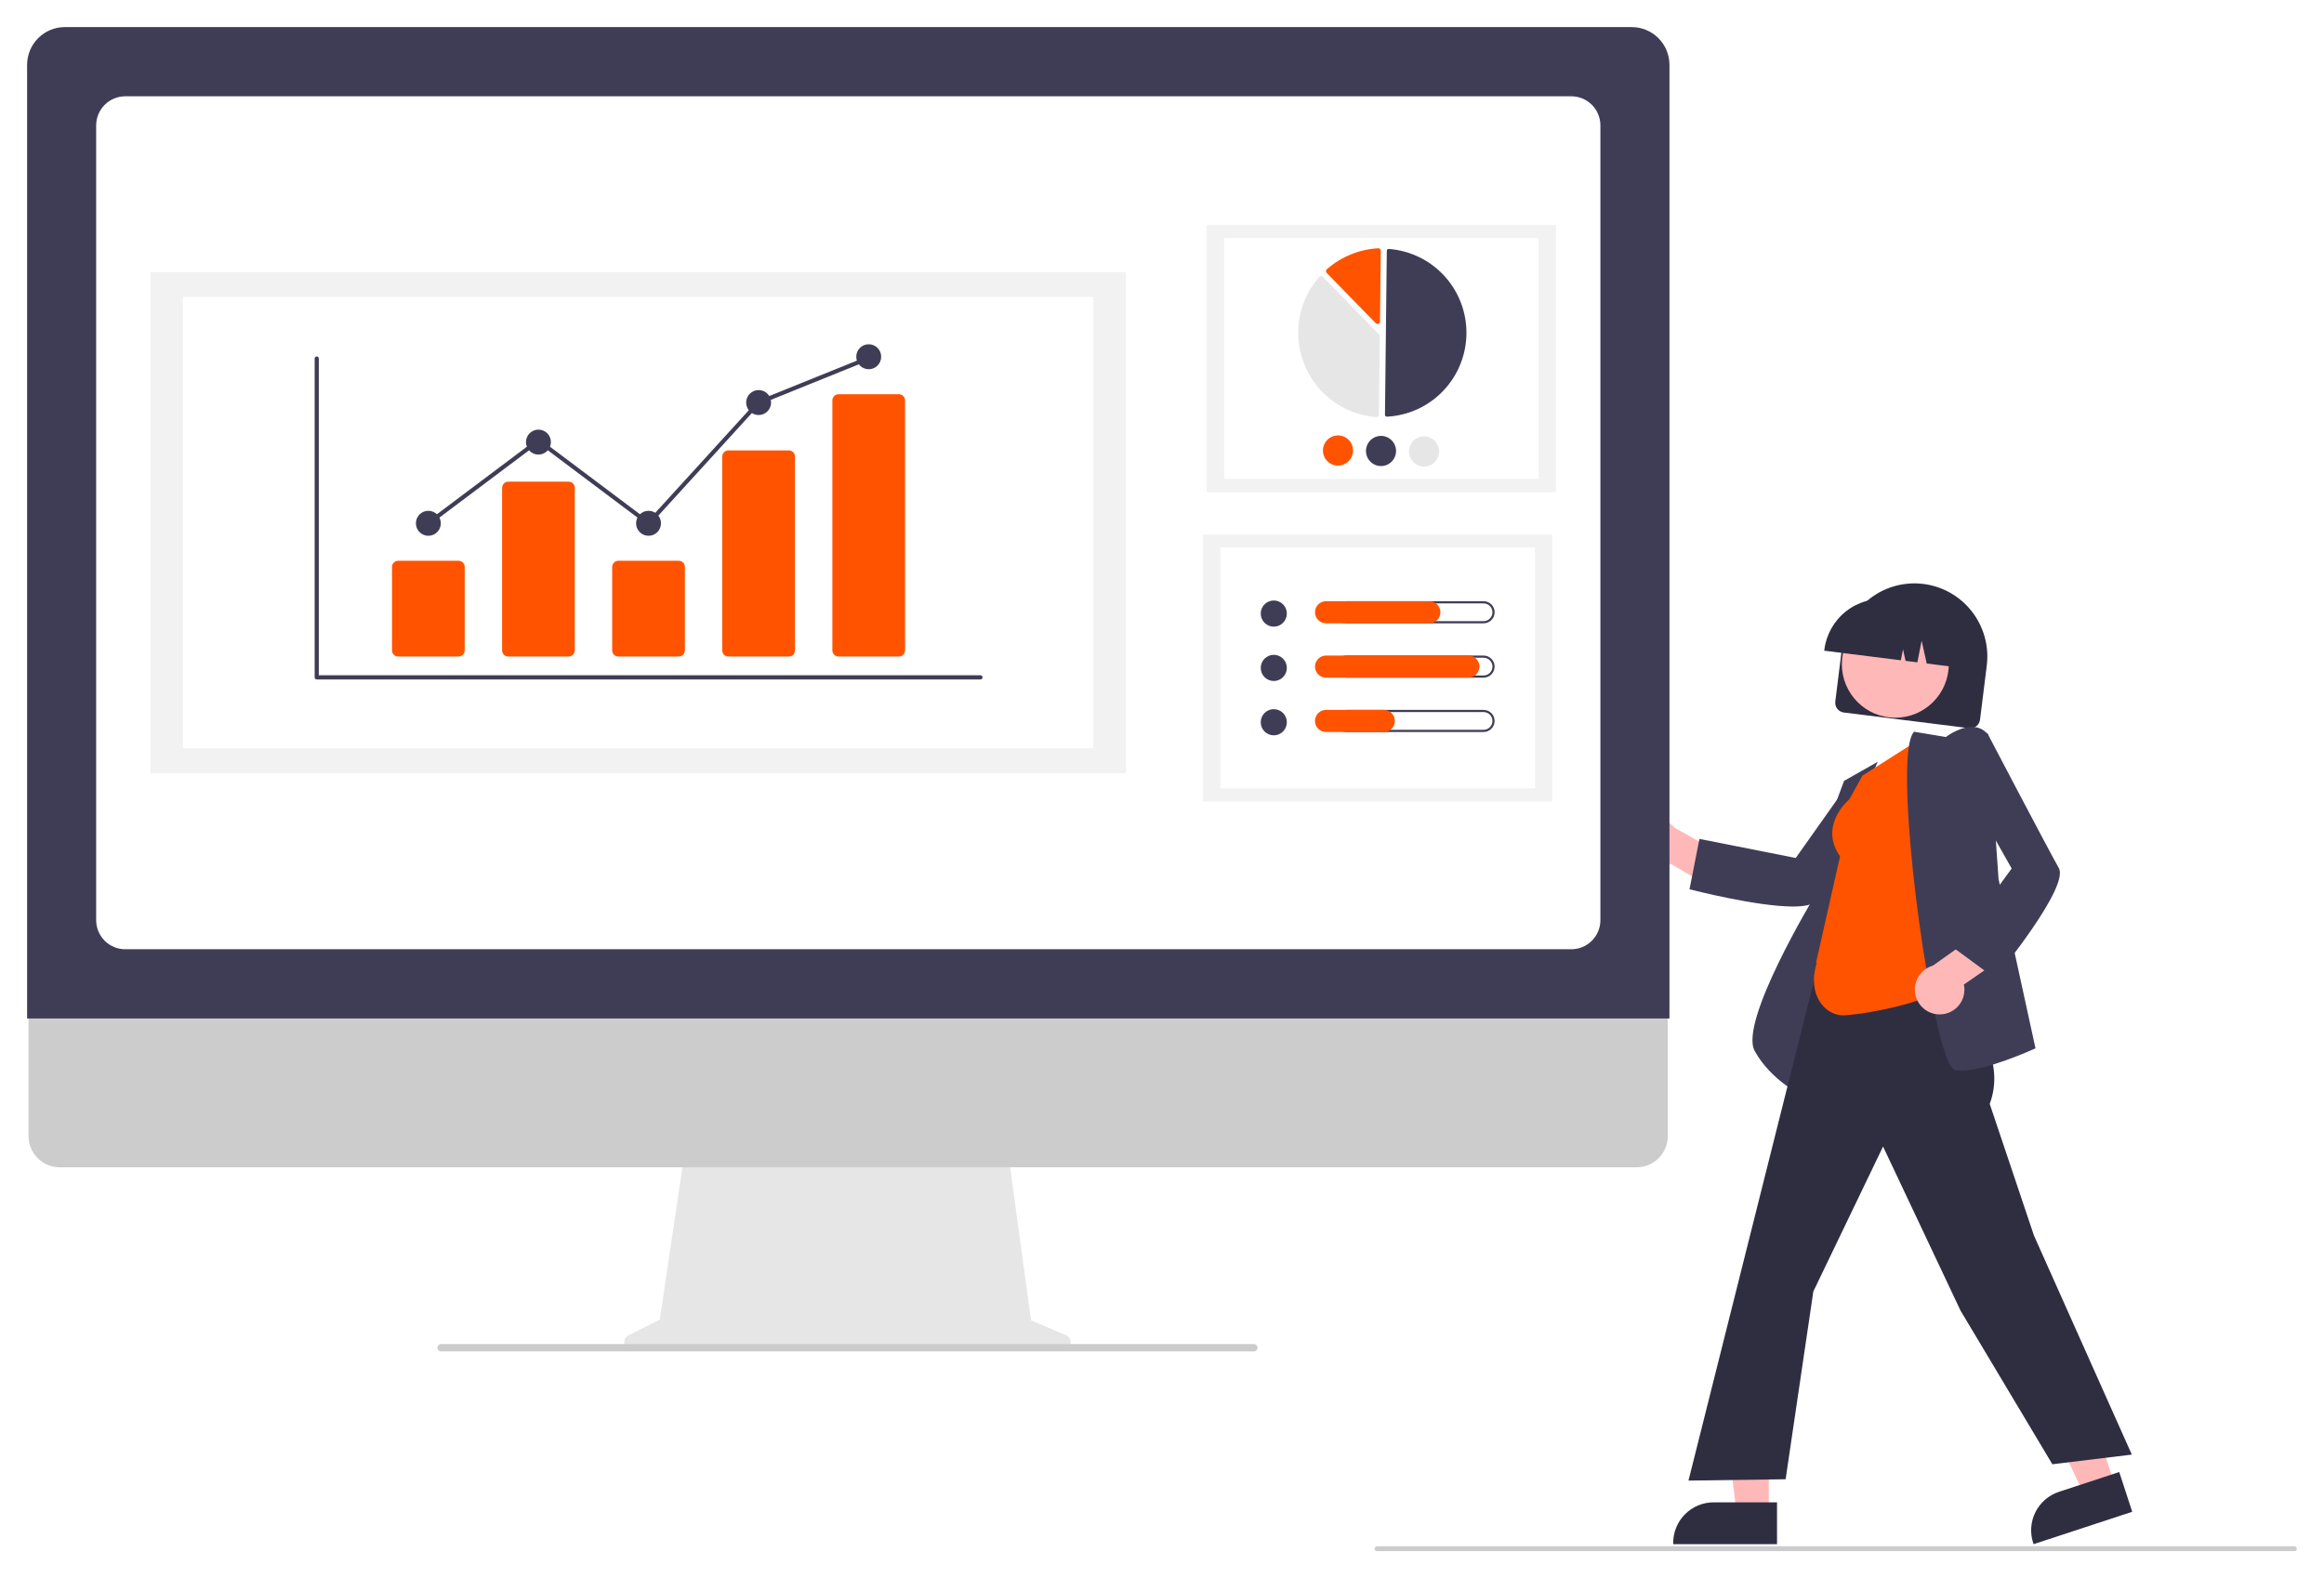 <svg width="343" height="233" viewBox="0 0 343 233" fill="none" xmlns="http://www.w3.org/2000/svg">
<g clip-path="url(#clip0_147_1)" filter="url(#filter0_d_147_1)">
<path d="M270.872 99.572L271.866 91.581C272.22 88.741 273.684 86.158 275.937 84.401C278.19 82.643 281.047 81.855 283.88 82.209C286.713 82.563 289.289 84.031 291.042 86.29C292.795 88.549 293.582 91.413 293.228 94.253L292.234 102.244C292.186 102.626 291.989 102.972 291.687 103.208C291.384 103.444 291.001 103.55 290.62 103.503L272.128 101.19C271.747 101.142 271.402 100.945 271.166 100.642C270.931 100.338 270.825 99.954 270.872 99.572Z" fill="#2F2E41"/>
<path d="M279.73 101.957C284.088 101.957 287.622 98.414 287.622 94.045C287.622 89.675 284.088 86.133 279.73 86.133C275.372 86.133 271.838 89.675 271.838 94.045C271.838 98.414 275.372 101.957 279.73 101.957Z" fill="#FFB8B8"/>
<path d="M269.26 91.904C269.542 89.659 270.701 87.617 272.482 86.227C274.264 84.838 276.523 84.213 278.763 84.49L280.357 84.69C282.597 84.973 284.633 86.135 286.02 87.921C287.406 89.707 288.029 91.971 287.752 94.217L287.732 94.377L284.363 93.956L283.616 90.586L282.984 93.783L281.243 93.566L280.866 91.865L280.548 93.479L269.24 92.064L269.26 91.904Z" fill="#2F2E41"/>
<path d="M241.133 122.268C241.374 122.742 241.716 123.158 242.135 123.486C242.554 123.814 243.039 124.046 243.557 124.165C244.075 124.285 244.613 124.289 245.132 124.177C245.652 124.066 246.141 123.841 246.565 123.52L253.733 127.73L257.347 123.986L247.141 118.184C246.555 117.506 245.742 117.067 244.855 116.95C243.968 116.834 243.068 117.047 242.328 117.55C241.587 118.054 241.056 118.812 240.836 119.681C240.616 120.551 240.721 121.471 241.133 122.268Z" fill="#FFB8B8"/>
<path d="M264.625 129.832C259.337 129.832 250.034 127.459 249.519 127.326L249.356 127.284L250.82 119.852L265.031 122.666L272.751 111.767L281.614 110.863L281.366 111.19C281.251 111.342 269.826 126.42 268.048 128.95C267.599 129.588 266.318 129.832 264.625 129.832Z" fill="#3F3D56"/>
<path d="M266.042 157.728L265.83 157.627C265.785 157.605 261.293 155.415 258.967 151.138C256.651 146.882 267.491 128.828 268.249 127.575L268.26 121.841L272.16 111.287L277.133 108.469L272.863 118.456L266.042 157.728Z" fill="#3F3D56"/>
<path d="M261.06 219.353L256.307 219.353L254.046 200.973L261.061 200.974L261.06 219.353Z" fill="#FFB8B8"/>
<path d="M262.272 223.972L246.947 223.971V223.777C246.947 222.191 247.576 220.67 248.694 219.548C249.813 218.427 251.33 217.797 252.912 217.797H252.912L262.272 217.797L262.272 223.972Z" fill="#2F2E41"/>
<path d="M312.11 215.177L307.594 216.66L299.737 199.901L306.402 197.712L312.11 215.177Z" fill="#FFB8B8"/>
<path d="M314.697 219.188L300.134 223.972L300.073 223.787C299.581 222.28 299.706 220.638 300.42 219.223C301.135 217.808 302.381 216.736 303.884 216.242L303.885 216.242L312.779 213.32L314.697 219.188Z" fill="#2F2E41"/>
<path d="M302.908 212.172L289.359 189.495L277.922 165.267L267.629 186.669L263.541 214.387L249.202 214.586L249.259 214.362L271.201 126.95L288.387 129.524L287.604 140.897L288.07 141.561C291.952 147.09 295.966 152.807 293.664 158.969L300.19 178.397L314.637 210.747L302.908 212.172Z" fill="#2F2E41"/>
<path d="M271.987 145.895C269.496 145.895 266.655 143.044 268.129 138.178L268.034 138.108L271.574 122.427C268.484 117.997 272.558 114.341 272.94 114.015L274.884 110.506L283.463 105.051L287.804 141.209L287.739 141.271C284.604 144.278 274.075 145.895 271.987 145.895Z" fill="#FF5300"/>
<path d="M289.556 154.054C289.215 154.059 288.875 154.023 288.543 153.947C288.209 153.863 287.669 153.437 286.834 150.712C283.516 139.881 279.598 107.29 282.444 104.1L282.509 104.027L287.183 104.808C287.571 104.521 289.61 103.094 291.491 103.342C291.878 103.391 292.251 103.519 292.587 103.718C292.924 103.917 293.215 104.183 293.445 104.5L293.477 104.542L294.966 125.777L300.42 150.767L300.289 150.827C299.972 150.971 293.161 154.054 289.556 154.054Z" fill="#3F3D56"/>
<path d="M286.413 145.754C286.944 145.736 287.465 145.602 287.939 145.361C288.413 145.119 288.828 144.777 289.155 144.357C289.483 143.937 289.714 143.451 289.834 142.932C289.954 142.413 289.958 141.874 289.847 141.352L296.689 136.628L294.839 131.76L285.271 138.567C284.411 138.812 283.669 139.365 283.187 140.121C282.706 140.877 282.518 141.783 282.658 142.669C282.799 143.555 283.259 144.358 283.951 144.927C284.643 145.496 285.519 145.79 286.413 145.754Z" fill="#FFB8B8"/>
<path d="M294.431 140.414L288.337 135.933L296.903 124.223L290.33 112.593L293.271 104.162L293.461 104.525C293.549 104.694 302.328 121.46 303.859 124.147C305.453 126.942 294.984 139.74 294.538 140.283L294.431 140.414Z" fill="#3F3D56"/>
<path d="M157.357 193.121L152.17 190.932L148.612 164.866H101.233L97.377 190.825L92.737 193.151C92.515 193.263 92.337 193.446 92.231 193.671C92.126 193.897 92.1 194.151 92.157 194.393C92.214 194.635 92.351 194.851 92.546 195.006C92.74 195.16 92.981 195.244 93.23 195.244H156.929C157.184 195.244 157.43 195.156 157.627 194.994C157.824 194.833 157.959 194.608 158.009 194.358C158.06 194.108 158.022 193.848 157.903 193.623C157.784 193.397 157.591 193.22 157.357 193.121Z" fill="#E6E6E6"/>
<path d="M241.552 168.334H8.813C7.592 168.331 6.422 167.843 5.559 166.976C4.697 166.11 4.212 164.935 4.212 163.711V130.808H246.153V163.711C246.153 164.935 245.669 166.11 244.806 166.976C243.944 167.843 242.773 168.331 241.552 168.334Z" fill="#CCCCCC"/>
<path d="M246.396 146.359H4V5.573C4.002 4.095 4.588 2.679 5.63 1.634C6.672 0.589 8.085 0.002 9.559 0H240.838C242.311 0.002 243.724 0.589 244.766 1.634C245.808 2.679 246.395 4.095 246.396 5.573V146.359Z" fill="#3F3D56"/>
<path d="M231.919 136.14H18.477C17.341 136.139 16.252 135.686 15.449 134.881C14.645 134.075 14.193 132.983 14.192 131.844V14.514C14.193 13.375 14.645 12.283 15.449 11.478C16.252 10.672 17.341 10.219 18.477 10.218H231.919C233.055 10.219 234.144 10.672 234.948 11.478C235.751 12.283 236.203 13.375 236.204 14.514V131.844C236.203 132.983 235.751 134.075 234.948 134.881C234.144 135.686 233.055 136.139 231.919 136.14Z" fill="white"/>
<path d="M185.058 195.516H65.122C64.999 195.518 64.879 195.48 64.78 195.407C64.681 195.334 64.609 195.23 64.575 195.112C64.554 195.031 64.551 194.947 64.568 194.865C64.584 194.784 64.619 194.707 64.67 194.641C64.721 194.575 64.786 194.521 64.86 194.484C64.935 194.447 65.017 194.428 65.1 194.428H185.013C185.143 194.424 185.27 194.463 185.375 194.54C185.479 194.618 185.554 194.728 185.588 194.854C185.605 194.933 185.605 195.016 185.587 195.095C185.568 195.174 185.532 195.249 185.481 195.312C185.43 195.376 185.366 195.427 185.293 195.462C185.219 195.498 185.139 195.516 185.058 195.516Z" fill="#CCCCCC"/>
<path d="M229.64 29.187H178.106V68.658H229.64V29.187Z" fill="#F2F2F2"/>
<path d="M227.08 31.148H180.667V66.697H227.08V31.148Z" fill="white"/>
<path d="M204.688 57.517C204.694 57.517 204.7 57.517 204.707 57.516C207.848 57.352 210.81 55.993 212.988 53.718C215.167 51.442 216.399 48.42 216.434 45.266C216.469 42.112 215.305 39.063 213.178 36.739C211.051 34.415 208.121 32.991 204.983 32.755C204.945 32.752 204.906 32.757 204.869 32.77C204.832 32.783 204.798 32.803 204.77 32.83C204.741 32.856 204.718 32.887 204.703 32.922C204.687 32.958 204.679 32.996 204.679 33.035L204.408 57.23C204.407 57.305 204.436 57.378 204.489 57.431C204.541 57.485 204.613 57.516 204.688 57.517Z" fill="#3F3D56"/>
<path d="M194.983 36.756C195.08 36.757 195.172 36.797 195.239 36.866L203.547 45.384C203.581 45.418 203.607 45.459 203.625 45.503C203.642 45.547 203.651 45.595 203.651 45.642L203.521 57.22C203.521 57.27 203.51 57.319 203.49 57.364C203.47 57.41 203.44 57.45 203.404 57.484C203.367 57.518 203.324 57.544 203.277 57.56C203.229 57.576 203.179 57.583 203.13 57.579C200.82 57.406 198.604 56.59 196.731 55.224C194.858 53.857 193.402 51.994 192.527 49.844C191.652 47.693 191.392 45.341 191.777 43.051C192.162 40.761 193.177 38.624 194.706 36.88C194.74 36.842 194.78 36.812 194.825 36.791C194.871 36.769 194.92 36.758 194.97 36.756C194.974 36.756 194.979 36.756 194.983 36.756Z" fill="#E6E6E6"/>
<path d="M203.432 32.656C203.524 32.657 203.613 32.694 203.68 32.758C203.716 32.792 203.745 32.834 203.764 32.88C203.783 32.926 203.793 32.975 203.792 33.025L203.675 43.471C203.674 43.543 203.652 43.613 203.612 43.672C203.571 43.731 203.514 43.778 203.447 43.804C203.381 43.831 203.308 43.837 203.238 43.823C203.167 43.808 203.103 43.772 203.053 43.721L195.803 36.288C195.768 36.252 195.742 36.21 195.724 36.164C195.706 36.118 195.698 36.069 195.7 36.02C195.702 35.97 195.713 35.922 195.734 35.877C195.756 35.832 195.785 35.792 195.822 35.76C197.931 33.899 200.604 32.806 203.409 32.657C203.417 32.657 203.424 32.656 203.432 32.656Z" fill="#FF5300"/>
<path d="M199.697 62.534C199.692 62.975 199.557 63.404 199.308 63.768C199.06 64.131 198.71 64.413 198.302 64.577C197.894 64.741 197.446 64.78 197.016 64.689C196.586 64.599 196.192 64.382 195.885 64.067C195.578 63.752 195.371 63.352 195.29 62.919C195.209 62.486 195.258 62.038 195.431 61.633C195.603 61.228 195.892 60.883 196.26 60.642C196.628 60.402 197.06 60.276 197.499 60.281C198.088 60.288 198.651 60.529 199.063 60.952C199.475 61.374 199.703 61.943 199.697 62.534Z" fill="#FF5300"/>
<path d="M206.047 62.605C206.042 63.046 205.907 63.475 205.658 63.839C205.41 64.203 205.06 64.484 204.652 64.648C204.244 64.812 203.796 64.852 203.366 64.761C202.936 64.67 202.542 64.453 202.235 64.138C201.928 63.823 201.72 63.424 201.64 62.99C201.559 62.557 201.608 62.11 201.78 61.705C201.953 61.299 202.242 60.955 202.61 60.714C202.978 60.473 203.41 60.347 203.849 60.352C204.438 60.359 205.001 60.601 205.413 61.023C205.825 61.446 206.053 62.014 206.047 62.605Z" fill="#3F3D56"/>
<path d="M212.396 62.677C212.392 63.117 212.256 63.547 212.008 63.91C211.76 64.274 211.409 64.556 211.001 64.72C210.594 64.884 210.146 64.923 209.716 64.832C209.286 64.741 208.892 64.525 208.585 64.21C208.278 63.894 208.07 63.495 207.989 63.062C207.908 62.629 207.957 62.181 208.13 61.776C208.303 61.371 208.592 61.026 208.96 60.785C209.328 60.544 209.759 60.419 210.199 60.423C210.788 60.431 211.35 60.672 211.762 61.094C212.174 61.517 212.402 62.086 212.396 62.677Z" fill="#E6E6E6"/>
<path d="M229.098 74.871H177.563V114.342H229.098V74.871Z" fill="#F2F2F2"/>
<path d="M226.537 76.832H180.124V112.381H226.537V76.832Z" fill="white"/>
<path d="M187.999 88.516C189.063 88.516 189.926 87.651 189.926 86.584C189.926 85.517 189.063 84.652 187.999 84.652C186.935 84.652 186.072 85.517 186.072 86.584C186.072 87.651 186.935 88.516 187.999 88.516Z" fill="#3F3D56"/>
<path d="M218.962 85.08C219.134 85.08 219.304 85.114 219.463 85.179C219.622 85.245 219.766 85.341 219.888 85.463C220.009 85.585 220.106 85.73 220.172 85.889C220.238 86.048 220.271 86.218 220.271 86.391C220.271 86.563 220.238 86.733 220.172 86.892C220.106 87.052 220.009 87.196 219.888 87.318C219.766 87.439 219.622 87.536 219.463 87.602C219.304 87.667 219.134 87.701 218.962 87.701H198.694C198.348 87.701 198.015 87.563 197.77 87.317C197.525 87.071 197.387 86.738 197.387 86.391C197.387 86.043 197.525 85.71 197.77 85.464C198.015 85.218 198.348 85.08 198.694 85.08H218.962ZM218.962 84.759H198.694C198.481 84.759 198.269 84.801 198.071 84.883C197.873 84.965 197.694 85.085 197.542 85.236C197.391 85.388 197.271 85.568 197.189 85.766C197.107 85.964 197.065 86.176 197.065 86.391C197.065 86.605 197.107 86.817 197.189 87.015C197.271 87.213 197.391 87.393 197.542 87.545C197.694 87.696 197.873 87.816 198.071 87.898C198.269 87.98 198.481 88.022 198.694 88.022H218.962C219.176 88.022 219.388 87.98 219.586 87.898C219.783 87.816 219.963 87.696 220.114 87.545C220.266 87.393 220.386 87.213 220.468 87.015C220.55 86.817 220.592 86.605 220.592 86.391C220.592 86.176 220.55 85.964 220.468 85.766C220.386 85.568 220.266 85.388 220.114 85.236C219.963 85.085 219.783 84.965 219.586 84.883C219.388 84.801 219.176 84.759 218.962 84.759Z" fill="#3F3D56"/>
<path d="M210.965 88.022H195.707C195.276 88.022 194.862 87.85 194.557 87.544C194.252 87.238 194.08 86.823 194.08 86.391C194.08 85.958 194.252 85.543 194.557 85.237C194.862 84.931 195.276 84.759 195.707 84.759H210.965C211.396 84.759 211.81 84.931 212.115 85.237C212.42 85.543 212.592 85.958 212.592 86.391C212.592 86.823 212.42 87.238 212.115 87.544C211.81 87.85 211.396 88.022 210.965 88.022Z" fill="#FF5300"/>
<path d="M187.999 96.538C189.063 96.538 189.926 95.673 189.926 94.606C189.926 93.539 189.063 92.674 187.999 92.674C186.935 92.674 186.072 93.539 186.072 94.606C186.072 95.673 186.935 96.538 187.999 96.538Z" fill="#3F3D56"/>
<path d="M218.962 93.103C219.134 93.103 219.304 93.136 219.463 93.202C219.622 93.268 219.766 93.364 219.888 93.486C220.01 93.608 220.106 93.752 220.172 93.911C220.238 94.07 220.272 94.241 220.272 94.413C220.272 94.585 220.238 94.756 220.172 94.915C220.106 95.074 220.01 95.219 219.888 95.341C219.766 95.462 219.622 95.559 219.463 95.624C219.304 95.69 219.134 95.724 218.962 95.724H198.694C198.348 95.724 198.015 95.585 197.77 95.34C197.525 95.094 197.387 94.761 197.387 94.413C197.387 94.066 197.525 93.732 197.77 93.487C198.015 93.241 198.348 93.103 198.694 93.103H218.962ZM218.962 92.782H198.694C198.263 92.782 197.849 92.954 197.544 93.26C197.239 93.566 197.067 93.981 197.067 94.413C197.067 94.846 197.239 95.261 197.544 95.567C197.849 95.873 198.263 96.044 198.694 96.044H218.962C219.394 96.044 219.808 95.873 220.113 95.567C220.418 95.261 220.589 94.846 220.589 94.413C220.589 93.981 220.418 93.566 220.113 93.26C219.808 92.954 219.394 92.782 218.962 92.782Z" fill="#3F3D56"/>
<path d="M216.727 96.044H195.707C195.276 96.044 194.862 95.873 194.557 95.567C194.252 95.261 194.08 94.846 194.08 94.413C194.08 93.981 194.252 93.566 194.557 93.26C194.862 92.954 195.276 92.782 195.707 92.782H216.727C217.158 92.782 217.572 92.954 217.877 93.26C218.182 93.566 218.354 93.981 218.354 94.413C218.354 94.846 218.182 95.261 217.877 95.567C217.572 95.873 217.158 96.044 216.727 96.044Z" fill="#FF5300"/>
<path d="M187.999 104.561C189.063 104.561 189.926 103.696 189.926 102.629C189.926 101.562 189.063 100.697 187.999 100.697C186.935 100.697 186.072 101.562 186.072 102.629C186.072 103.696 186.935 104.561 187.999 104.561Z" fill="#3F3D56"/>
<path d="M218.962 101.126C219.134 101.125 219.304 101.159 219.463 101.225C219.622 101.29 219.766 101.387 219.888 101.509C220.01 101.63 220.106 101.775 220.172 101.934C220.238 102.093 220.272 102.264 220.272 102.436C220.272 102.608 220.238 102.779 220.172 102.938C220.106 103.097 220.01 103.241 219.888 103.363C219.766 103.485 219.622 103.581 219.463 103.647C219.304 103.713 219.134 103.746 218.962 103.746H198.694C198.348 103.746 198.015 103.608 197.77 103.362C197.525 103.117 197.387 102.783 197.387 102.436C197.387 102.088 197.525 101.755 197.77 101.509C198.015 101.264 198.348 101.126 198.694 101.126H218.962ZM218.962 100.805H198.694C198.263 100.805 197.849 100.977 197.544 101.283C197.239 101.588 197.067 102.003 197.067 102.436C197.067 102.869 197.239 103.283 197.544 103.589C197.849 103.895 198.263 104.067 198.694 104.067H218.962C219.394 104.067 219.808 103.895 220.113 103.589C220.418 103.283 220.589 102.869 220.589 102.436C220.589 102.003 220.418 101.588 220.113 101.283C219.808 100.977 219.394 100.805 218.962 100.805Z" fill="#3F3D56"/>
<path d="M204.243 104.067H195.707C195.493 104.067 195.282 104.025 195.084 103.944C194.886 103.862 194.707 103.742 194.555 103.59C194.404 103.439 194.284 103.259 194.202 103.061C194.12 102.863 194.078 102.65 194.078 102.436C194.078 102.222 194.12 102.009 194.202 101.811C194.284 101.613 194.404 101.433 194.555 101.282C194.707 101.13 194.886 101.01 195.084 100.928C195.282 100.846 195.493 100.804 195.707 100.805H204.243C204.674 100.805 205.087 100.978 205.392 101.283C205.696 101.589 205.868 102.004 205.868 102.436C205.868 102.868 205.696 103.283 205.392 103.588C205.087 103.894 204.674 104.066 204.243 104.067Z" fill="#FF5300"/>
<path d="M166.172 36.17H22.193V110.148H166.172V36.17Z" fill="#F2F2F2"/>
<path d="M161.372 39.846H26.993V106.472H161.372V39.846Z" fill="white"/>
<path d="M144.706 96.307H46.746C46.665 96.307 46.587 96.275 46.529 96.217C46.472 96.16 46.44 96.082 46.44 96V48.928C46.44 48.846 46.472 48.768 46.529 48.71C46.587 48.653 46.665 48.62 46.746 48.62C46.828 48.62 46.906 48.653 46.963 48.71C47.02 48.768 47.053 48.846 47.053 48.928V95.693H144.706C144.788 95.693 144.866 95.725 144.923 95.783C144.981 95.84 145.013 95.919 145.013 96C145.013 96.082 144.981 96.16 144.923 96.217C144.866 96.275 144.788 96.307 144.706 96.307Z" fill="#3F3D56"/>
<path d="M67.676 92.927H58.766C58.525 92.926 58.294 92.83 58.123 92.659C57.953 92.488 57.856 92.256 57.856 92.014V79.701C57.856 79.459 57.953 79.227 58.123 79.056C58.294 78.885 58.525 78.788 58.766 78.788H67.676C67.917 78.788 68.149 78.885 68.319 79.056C68.49 79.227 68.586 79.459 68.586 79.701V92.014C68.586 92.256 68.49 92.488 68.319 92.659C68.149 92.83 67.917 92.926 67.676 92.927Z" fill="#FF5300"/>
<path d="M83.924 92.927H75.014C74.773 92.926 74.542 92.83 74.371 92.659C74.201 92.488 74.105 92.256 74.105 92.014V68.021C74.105 67.779 74.201 67.547 74.371 67.376C74.542 67.205 74.773 67.109 75.014 67.109H83.924C84.166 67.109 84.397 67.205 84.568 67.376C84.738 67.547 84.834 67.779 84.835 68.021V92.014C84.834 92.256 84.738 92.488 84.568 92.659C84.397 92.83 84.166 92.926 83.924 92.927Z" fill="#FF5300"/>
<path d="M100.172 92.927H91.263C91.021 92.926 90.79 92.83 90.619 92.659C90.449 92.488 90.353 92.256 90.353 92.014V79.701C90.353 79.459 90.449 79.227 90.619 79.056C90.79 78.885 91.021 78.788 91.263 78.788H100.172C100.414 78.788 100.645 78.885 100.816 79.056C100.986 79.227 101.082 79.459 101.083 79.701V92.014C101.082 92.256 100.986 92.488 100.816 92.659C100.645 92.83 100.414 92.926 100.172 92.927Z" fill="#FF5300"/>
<path d="M116.421 92.927H107.511C107.275 92.932 107.047 92.843 106.876 92.68C106.706 92.516 106.607 92.292 106.601 92.055V63.369C106.607 63.133 106.706 62.909 106.876 62.745C107.047 62.582 107.275 62.493 107.511 62.498H116.421C116.657 62.493 116.885 62.582 117.055 62.745C117.226 62.909 117.325 63.133 117.331 63.369V92.055C117.325 92.292 117.226 92.516 117.055 92.68C116.885 92.843 116.657 92.932 116.421 92.927Z" fill="#FF5300"/>
<path d="M132.669 92.927H123.759C123.518 92.926 123.287 92.83 123.116 92.659C122.945 92.488 122.849 92.256 122.849 92.014V55.112C122.849 54.87 122.945 54.638 123.116 54.467C123.287 54.296 123.518 54.2 123.759 54.2H132.669C132.91 54.2 133.142 54.296 133.312 54.467C133.483 54.638 133.579 54.87 133.579 55.112V92.014C133.579 92.256 133.483 92.488 133.312 92.659C133.142 92.83 132.91 92.926 132.669 92.927Z" fill="#FF5300"/>
<path d="M63.221 75.1C64.237 75.1 65.061 74.274 65.061 73.256C65.061 72.237 64.237 71.412 63.221 71.412C62.205 71.412 61.382 72.237 61.382 73.256C61.382 74.274 62.205 75.1 63.221 75.1Z" fill="#3F3D56"/>
<path d="M79.469 63.113C80.485 63.113 81.309 62.288 81.309 61.269C81.309 60.251 80.485 59.425 79.469 59.425C78.453 59.425 77.63 60.251 77.63 61.269C77.63 62.288 78.453 63.113 79.469 63.113Z" fill="#3F3D56"/>
<path d="M95.718 75.1C96.734 75.1 97.557 74.274 97.557 73.256C97.557 72.237 96.734 71.412 95.718 71.412C94.702 71.412 93.878 72.237 93.878 73.256C93.878 74.274 94.702 75.1 95.718 75.1Z" fill="#3F3D56"/>
<path d="M111.966 57.273C112.982 57.273 113.805 56.448 113.805 55.429C113.805 54.411 112.982 53.585 111.966 53.585C110.95 53.585 110.126 54.411 110.126 55.429C110.126 56.448 110.95 57.273 111.966 57.273Z" fill="#3F3D56"/>
<path d="M128.214 50.512C129.23 50.512 130.054 49.686 130.054 48.667C130.054 47.649 129.23 46.823 128.214 46.823C127.198 46.823 126.375 47.649 126.375 48.667C126.375 49.686 127.198 50.512 128.214 50.512Z" fill="#3F3D56"/>
<path d="M95.756 73.669L79.469 61.439L63.405 73.502L63.037 73.01L79.469 60.67L95.679 72.843L111.787 55.17L111.851 55.144L128.099 48.581L128.329 49.151L112.145 55.688L95.756 73.669Z" fill="#3F3D56"/>
<path d="M338.645 225H203.23C203.135 225 203.045 224.962 202.978 224.896C202.912 224.829 202.874 224.738 202.874 224.644C202.874 224.549 202.912 224.459 202.978 224.392C203.045 224.325 203.135 224.287 203.23 224.287H338.645C338.739 224.287 338.829 224.325 338.896 224.392C338.963 224.459 339 224.549 339 224.644C339 224.738 338.963 224.829 338.896 224.896C338.829 224.962 338.739 225 338.645 225Z" fill="#CCCCCC"/>
</g>
<defs>
<filter id="filter0_d_147_1" x="0" y="0" width="343" height="233" filterUnits="userSpaceOnUse" color-interpolation-filters="sRGB">
<feFlood flood-opacity="0" result="BackgroundImageFix"/>
<feColorMatrix in="SourceAlpha" type="matrix" values="0 0 0 0 0 0 0 0 0 0 0 0 0 0 0 0 0 0 127 0" result="hardAlpha"/>
<feOffset dy="4"/>
<feGaussianBlur stdDeviation="2"/>
<feComposite in2="hardAlpha" operator="out"/>
<feColorMatrix type="matrix" values="0 0 0 0 0 0 0 0 0 0 0 0 0 0 0 0 0 0 0.25 0"/>
<feBlend mode="normal" in2="BackgroundImageFix" result="effect1_dropShadow_147_1"/>
<feBlend mode="normal" in="SourceGraphic" in2="effect1_dropShadow_147_1" result="shape"/>
</filter>
<clipPath id="clip0_147_1">
<rect width="335" height="225" fill="white" transform="translate(4)"/>
</clipPath>
</defs>
</svg>
